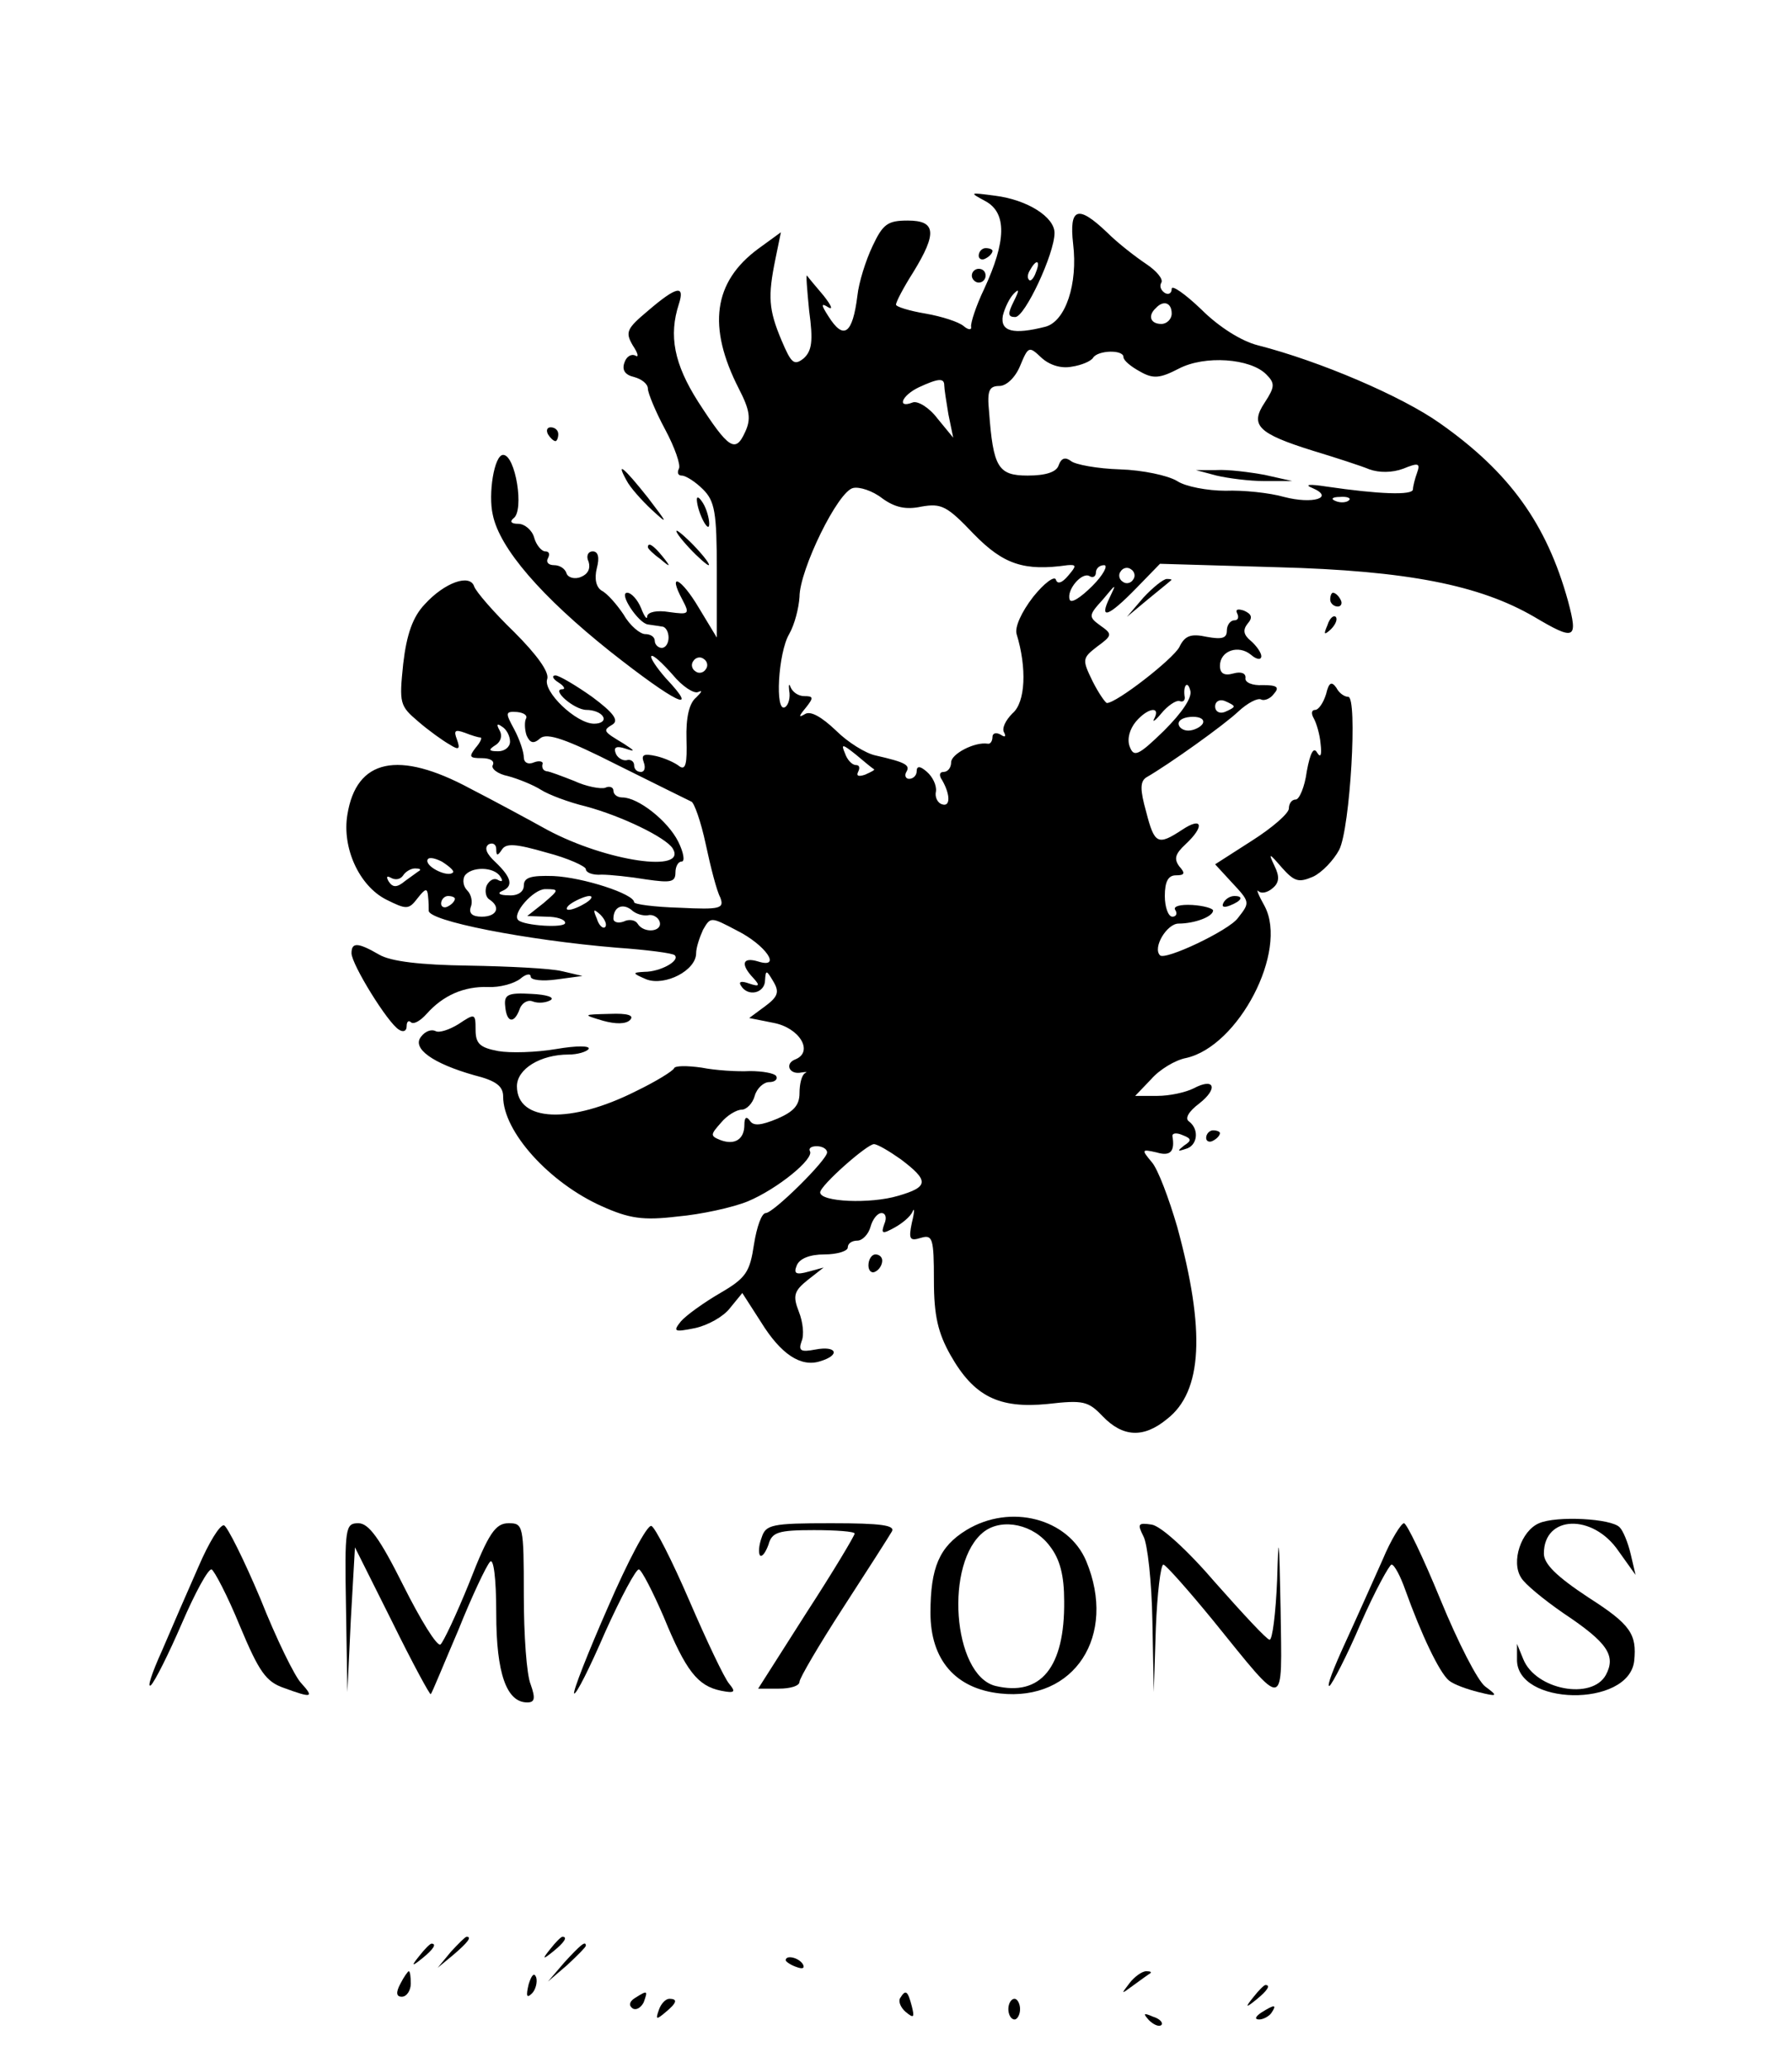 <?xml version="1.0" standalone="no"?>
<!DOCTYPE svg PUBLIC "-//W3C//DTD SVG 20010904//EN"
 "http://www.w3.org/TR/2001/REC-SVG-20010904/DTD/svg10.dtd">
<svg version="1.0" xmlns="http://www.w3.org/2000/svg"
 width="260pt" height="300pt" viewBox="0 0 260 300"
 preserveAspectRatio="xMidYMid meet">

<g transform="translate(0,300) scale(0.1,-0.1)"
fill="#000000" stroke="none">
<path d="M1430 2708 c31 -17 30 -58 -2 -127 -12 -25 -20 -50 -19 -55 1 -5 -4
-5 -11 1 -7 6 -32 14 -55 18 -24 4 -43 10 -43 13 0 4 11 25 25 47 35 57 33 75
-8 75 -29 0 -36 -5 -51 -37 -10 -21 -20 -53 -22 -72 -7 -56 -20 -65 -42 -30
-11 17 -11 20 0 13 7 -4 4 3 -7 17 -11 13 -22 26 -24 29 -2 3 0 -20 3 -51 6
-44 4 -58 -8 -69 -14 -11 -18 -7 -32 26 -19 45 -20 64 -9 118 l8 39 -33 -24
c-65 -48 -74 -113 -28 -203 16 -31 18 -44 9 -63 -14 -31 -24 -24 -68 44 -35
55 -43 96 -28 142 9 28 -3 26 -45 -10 -31 -26 -33 -31 -22 -50 8 -12 9 -18 4
-15 -6 3 -13 -1 -16 -10 -4 -11 1 -18 14 -21 11 -3 20 -10 20 -17 0 -6 11 -33
25 -59 14 -26 23 -52 20 -57 -3 -6 -1 -10 4 -10 6 0 20 -9 31 -20 17 -17 20
-33 20 -117 l0 -98 -26 43 c-26 44 -46 53 -24 12 11 -21 10 -22 -19 -18 -18 3
-31 0 -32 -6 0 -6 -4 -1 -9 12 -5 12 -14 22 -20 22 -13 0 16 -44 30 -46 6 -1
15 -2 20 -3 6 0 10 -8 10 -16 0 -8 -4 -15 -10 -15 -5 0 -10 5 -10 10 0 6 -6
10 -14 10 -7 0 -22 12 -31 28 -10 15 -24 31 -32 35 -8 5 -11 17 -7 33 4 15 2
24 -6 24 -7 0 -10 -7 -6 -15 3 -10 -1 -18 -11 -22 -9 -4 -19 -1 -21 5 -2 7
-10 12 -18 12 -9 0 -12 5 -9 10 3 6 2 10 -4 10 -5 0 -13 9 -16 20 -3 11 -14
20 -23 20 -10 0 -13 3 -7 8 16 11 3 92 -15 92 -13 0 -22 -57 -15 -87 10 -49
71 -119 170 -198 95 -75 132 -93 81 -39 -14 16 -23 30 -21 32 2 3 16 -10 31
-27 14 -17 31 -28 37 -25 7 3 5 0 -3 -8 -10 -8 -15 -29 -14 -61 1 -34 -1 -45
-10 -39 -6 5 -21 12 -34 15 -18 4 -22 2 -18 -9 3 -8 1 -14 -4 -14 -6 0 -10 4
-10 10 0 5 -5 9 -11 7 -6 -1 -14 4 -16 11 -3 8 2 10 14 6 15 -5 15 -4 -2 7
-30 18 -31 19 -16 28 9 6 1 17 -30 40 -24 17 -48 31 -53 31 -6 0 -4 -5 4 -10
8 -5 11 -10 6 -10 -17 0 17 -30 35 -30 10 0 21 -4 24 -10 3 -5 -2 -10 -13 -10
-26 0 -75 47 -68 65 3 10 -15 35 -48 68 -29 28 -55 58 -58 66 -6 19 -43 6 -72
-26 -17 -18 -26 -43 -31 -86 -6 -58 -5 -61 22 -84 15 -13 36 -28 45 -33 14 -9
16 -7 11 7 -5 13 -3 15 11 10 10 -4 20 -7 23 -7 3 0 0 -7 -7 -15 -10 -13 -9
-15 9 -15 12 0 19 -4 16 -10 -3 -5 7 -13 22 -16 15 -4 37 -13 48 -20 11 -7 40
-18 65 -24 52 -14 116 -45 126 -61 22 -36 -96 -19 -182 27 -27 15 -77 42 -112
60 -104 56 -165 43 -178 -38 -8 -48 17 -103 56 -123 30 -15 33 -15 46 2 11 14
14 15 15 3 1 -8 1 -18 1 -21 -2 -15 141 -43 273 -54 43 -3 82 -8 84 -11 8 -8
-21 -24 -44 -24 -18 -1 -18 -2 3 -11 27 -10 72 13 72 38 0 8 5 23 10 34 11 19
11 19 49 -1 42 -21 66 -56 31 -45 -23 7 -26 -4 -7 -24 10 -11 9 -13 -6 -8 -11
4 -16 3 -12 -3 10 -17 35 -11 35 8 1 15 2 15 12 -2 9 -15 7 -22 -12 -36 l-23
-17 35 -7 c38 -7 59 -42 32 -53 -16 -6 -9 -23 9 -19 7 1 9 1 5 -1 -5 -3 -8
-16 -8 -29 0 -18 -9 -27 -32 -37 -24 -10 -35 -11 -40 -3 -5 7 -8 5 -8 -6 0
-21 -14 -30 -35 -22 -15 6 -14 8 1 25 9 11 23 19 30 19 7 0 16 9 19 20 3 11
13 20 21 20 8 0 13 4 10 9 -3 4 -20 7 -38 7 -18 -1 -50 1 -70 5 -21 3 -39 3
-40 -1 -2 -4 -26 -19 -55 -33 -95 -48 -173 -45 -173 7 0 25 34 46 75 46 13 0
26 4 29 8 3 5 -18 5 -47 0 -29 -5 -67 -6 -84 -3 -27 5 -33 11 -33 31 0 24 -1
24 -25 8 -13 -8 -28 -13 -33 -10 -6 3 -15 0 -21 -8 -14 -17 17 -39 77 -56 32
-8 42 -16 42 -31 0 -51 67 -125 143 -159 40 -18 60 -21 110 -15 34 3 80 13
102 22 43 18 97 62 90 73 -2 4 2 7 10 7 8 0 15 -4 15 -9 0 -11 -78 -88 -89
-88 -6 0 -13 -20 -17 -45 -6 -40 -11 -49 -49 -71 -24 -14 -49 -32 -57 -41 -12
-15 -10 -16 20 -10 19 4 42 17 51 29 l18 22 27 -42 c29 -47 58 -66 86 -57 30
9 24 23 -7 17 -21 -4 -25 -2 -20 12 4 9 2 28 -4 43 -9 23 -7 30 13 46 l23 18
-22 -6 c-18 -5 -22 -3 -17 9 4 10 19 16 40 16 19 0 34 5 34 10 0 6 6 10 14 10
7 0 16 9 19 20 3 11 10 20 16 20 6 0 8 -7 4 -16 -5 -14 -3 -15 15 -5 11 6 23
16 26 23 3 7 3 0 -1 -16 -5 -24 -3 -27 13 -22 17 5 19 0 19 -62 0 -51 6 -76
24 -108 34 -60 70 -78 141 -71 52 6 59 4 80 -18 29 -30 59 -32 93 -4 52 40 56
129 15 279 -12 41 -28 84 -37 94 -15 18 -15 19 7 14 20 -6 27 1 23 24 0 4 6 5
15 1 13 -5 13 -8 2 -15 -10 -8 -10 -9 2 -5 17 4 21 28 5 40 -6 4 -1 14 15 26
28 22 22 38 -8 22 -12 -6 -35 -11 -53 -11 l-32 0 23 24 c12 14 35 28 51 31 76
17 148 155 114 220 -9 16 -13 26 -9 22 4 -4 13 -2 20 4 10 8 11 17 3 33 -9 19
-8 19 11 -3 18 -20 24 -22 45 -13 13 6 30 24 38 39 16 31 27 223 13 222 -5 0
-13 5 -17 13 -7 10 -11 8 -15 -9 -4 -13 -11 -23 -16 -23 -5 0 -6 -5 -2 -12 4
-7 9 -24 10 -37 2 -17 0 -21 -5 -13 -5 9 -10 0 -15 -27 -3 -23 -11 -41 -16
-41 -6 0 -10 -6 -10 -13 0 -7 -24 -28 -54 -47 l-53 -34 23 -25 c28 -30 28 -30
10 -53 -13 -18 -106 -62 -113 -54 -11 11 10 46 27 46 23 0 50 10 50 19 0 3
-14 7 -30 8 -18 1 -28 -2 -25 -7 4 -6 1 -10 -4 -10 -6 0 -11 14 -11 30 0 21 5
30 16 30 13 0 14 3 5 13 -8 11 -6 18 9 32 28 26 25 41 -5 21 -35 -23 -40 -21
-52 26 -9 32 -9 44 0 50 33 19 113 76 134 96 13 12 28 20 33 17 4 -2 13 1 18
8 9 10 5 13 -16 13 -15 -1 -26 4 -25 10 1 7 -6 10 -17 7 -14 -4 -20 0 -20 11
0 22 27 31 45 16 8 -7 15 -8 15 -2 0 5 -7 15 -15 22 -11 9 -12 16 -5 25 8 9 6
14 -5 19 -9 3 -13 2 -10 -4 3 -6 1 -10 -4 -10 -6 0 -11 -7 -11 -15 0 -11 -7
-13 -29 -9 -23 5 -32 2 -40 -15 -10 -18 -91 -81 -105 -81 -2 0 -12 14 -21 32
-15 31 -15 33 7 50 22 16 22 18 5 30 -18 13 -18 15 3 38 20 24 20 24 10 3 -16
-33 -2 -28 38 13 l35 36 171 -5 c188 -5 293 -26 372 -72 59 -35 64 -33 49 23
-31 112 -85 187 -186 258 -55 39 -174 90 -264 113 -24 6 -57 27 -82 52 -24 23
-43 36 -43 30 0 -7 -5 -9 -10 -6 -6 4 -8 10 -5 15 3 5 -7 17 -22 27 -15 10
-41 30 -57 46 -42 40 -55 36 -49 -17 7 -58 -11 -112 -40 -120 -47 -12 -66 -7
-62 16 3 12 10 26 16 32 8 8 8 5 0 -11 -9 -18 -9 -23 2 -23 14 0 57 92 57 122
0 23 -39 48 -86 54 -38 5 -38 5 -14 -8z m73 -103 c-3 -9 -8 -14 -10 -11 -3 3
-2 9 2 15 9 16 15 13 8 -4z m197 -60 c0 -8 -7 -15 -15 -15 -16 0 -20 12 -8 23
11 12 23 8 23 -8z m-145 -77 c14 2 28 8 31 13 7 11 44 12 44 1 0 -5 11 -14 24
-21 19 -11 29 -10 56 4 38 20 104 15 127 -8 13 -13 13 -18 -2 -41 -22 -33 -10
-45 70 -70 33 -10 70 -22 82 -27 14 -5 33 -5 49 1 22 9 25 8 20 -6 -3 -8 -6
-20 -6 -24 0 -9 -50 -7 -125 4 -26 4 -33 3 -21 -2 33 -14 1 -24 -41 -13 -21 6
-59 10 -85 9 -26 0 -58 6 -70 14 -13 8 -50 16 -83 17 -33 1 -65 7 -71 12 -8 6
-14 5 -18 -6 -3 -10 -19 -15 -45 -15 -43 0 -50 12 -56 93 -3 30 0 37 15 37 10
0 23 12 30 29 12 29 13 29 31 12 12 -11 29 -16 44 -13z m-185 -27 c0 -5 3 -24
6 -42 l7 -34 -23 28 c-12 16 -29 26 -36 23 -23 -9 -16 10 9 22 28 13 37 14 37
3z m-33 -176 c29 5 37 1 76 -40 43 -44 73 -54 136 -45 13 1 13 -1 1 -15 -9
-11 -16 -13 -18 -6 -2 6 -17 -5 -33 -25 -17 -22 -27 -44 -24 -54 15 -49 13
-99 -6 -115 -10 -10 -16 -22 -12 -28 3 -6 1 -7 -5 -3 -7 4 -12 2 -12 -3 0 -6
-3 -11 -7 -10 -19 3 -53 -15 -53 -27 0 -8 -5 -14 -11 -14 -6 0 -7 -5 -2 -12
12 -21 12 -39 0 -35 -7 2 -11 11 -9 19 1 9 -5 21 -13 28 -10 9 -15 9 -15 1 0
-6 -5 -11 -11 -11 -5 0 -7 5 -4 10 6 10 -1 14 -45 24 -14 3 -40 19 -57 36 -21
20 -37 29 -45 24 -10 -6 -9 -3 1 9 12 15 11 17 -2 17 -9 0 -17 6 -20 13 -2 6
-3 4 -2 -5 2 -10 -1 -21 -6 -24 -15 -9 -10 79 6 106 8 14 14 38 15 54 0 39 56
154 78 158 9 2 28 -4 42 -15 18 -13 34 -17 57 -12z m620 9 c-3 -3 -12 -4 -19
-1 -8 3 -5 6 6 6 11 1 17 -2 13 -5z m-372 -124 c-17 -17 -31 -26 -33 -20 -5
14 18 41 29 34 5 -3 9 0 9 5 0 6 5 11 12 11 6 0 -1 -14 -17 -30z m59 9 c-3 -5
-10 -7 -15 -3 -5 3 -7 10 -3 15 3 5 10 7 15 3 5 -3 7 -10 3 -15z m-620 -130
c-3 -5 -10 -7 -15 -3 -5 3 -7 10 -3 15 3 5 10 7 15 3 5 -3 7 -10 3 -15z m665
-89 c-38 -37 -44 -39 -50 -23 -4 11 0 25 9 36 17 20 36 23 27 5 -4 -7 1 -4 10
7 9 11 21 19 26 18 5 -2 8 0 8 5 -3 17 4 26 8 10 3 -10 -12 -32 -38 -58z m101
35 c0 -2 -6 -5 -13 -8 -8 -3 -14 1 -14 8 0 7 6 11 14 8 7 -3 13 -6 13 -8z
m-1027 -18 c-2 -4 -2 -15 1 -24 5 -11 10 -13 20 -4 10 8 37 -1 112 -39 54 -27
103 -51 107 -53 4 -1 14 -29 21 -62 7 -33 16 -68 21 -77 6 -16 1 -18 -59 -15
-36 1 -66 5 -66 8 0 12 -74 36 -117 38 -33 1 -43 -2 -43 -14 0 -9 -9 -15 -22
-14 -13 0 -17 3 -10 6 17 7 15 19 -9 42 -13 12 -17 21 -10 26 6 3 11 0 11 -7
0 -10 2 -10 8 -1 6 10 20 9 65 -4 31 -8 57 -20 57 -24 0 -5 10 -9 23 -8 12 0
41 -3 65 -7 35 -5 42 -4 42 10 0 9 4 16 9 16 5 0 3 13 -5 29 -15 30 -58 64
-81 64 -7 0 -13 4 -13 10 0 5 -6 7 -12 4 -7 -2 -28 2 -45 10 -18 7 -36 14 -40
14 -5 1 -7 5 -6 10 2 4 -4 6 -12 3 -9 -4 -15 0 -15 7 0 8 -6 26 -14 41 -13 24
-13 26 4 25 10 -1 16 -5 13 -10z m982 -7 c-3 -5 -13 -10 -21 -10 -8 0 -14 5
-14 10 0 6 9 10 21 10 11 0 17 -4 14 -10z m-1005 -26 c0 -8 -8 -14 -17 -14
-14 0 -15 2 -4 9 8 5 10 14 6 21 -5 9 -4 11 3 6 7 -4 12 -14 12 -22z m528 -40
c2 -1 -4 -4 -13 -8 -9 -3 -13 -2 -10 4 3 6 2 10 -3 10 -6 0 -13 8 -16 17 -6
14 -4 14 16 -2 13 -11 24 -20 26 -21z m-611 -150 c-7 -7 -37 7 -37 17 0 6 9 5
21 -1 11 -7 19 -14 16 -16z m-48 3 c-2 -1 -11 -8 -21 -15 -12 -10 -18 -10 -24
-1 -4 7 -3 9 4 5 6 -3 13 -2 17 4 3 5 11 10 17 10 6 0 9 -1 7 -3z m117 -9 c4
-6 3 -8 -3 -5 -6 4 -13 0 -17 -8 -3 -8 -1 -17 4 -20 17 -11 11 -25 -11 -25
-14 0 -19 5 -16 14 3 7 1 18 -5 24 -6 6 -7 15 -4 21 9 14 43 14 52 -1z m63
-38 l-24 -19 28 -1 c15 0 27 -4 27 -9 0 -8 -60 -4 -68 4 -10 9 22 45 39 45 21
0 20 -1 -2 -20z m-129 6 c0 -3 -4 -8 -10 -11 -5 -3 -10 -1 -10 4 0 6 5 11 10
11 6 0 10 -2 10 -4z m190 -6 c-8 -5 -19 -10 -25 -10 -5 0 -3 5 5 10 8 5 20 10
25 10 6 0 3 -5 -5 -10z m90 -18 c7 2 15 -3 17 -9 5 -15 -23 -18 -32 -3 -3 5
-12 7 -20 3 -8 -3 -15 -1 -15 4 0 17 13 23 26 13 6 -6 17 -9 24 -8z m-62 -17
c-3 -3 -9 2 -12 12 -6 14 -5 15 5 6 7 -7 10 -15 7 -18z m429 -337 c41 -31 41
-40 -4 -53 -40 -12 -113 -9 -113 5 0 10 68 70 78 70 5 0 22 -10 39 -22z"/>
<path d="M1765 2310 c17 -4 48 -8 70 -8 l40 0 -40 9 c-22 4 -53 8 -70 7 l-30
0 30 -8z"/>
<path d="M1420 2629 c0 -5 5 -7 10 -4 6 3 10 8 10 11 0 2 -4 4 -10 4 -5 0 -10
-5 -10 -11z"/>
<path d="M1410 2600 c0 -5 5 -10 10 -10 6 0 10 5 10 10 0 6 -4 10 -10 10 -5 0
-10 -4 -10 -10z"/>
<path d="M795 2370 c3 -5 8 -10 11 -10 2 0 4 5 4 10 0 6 -5 10 -11 10 -5 0 -7
-4 -4 -10z"/>
<path d="M909 2303 c5 -10 22 -29 37 -43 24 -22 23 -20 -6 18 -35 44 -47 54
-31 25z"/>
<path d="M1011 2275 c1 -19 18 -51 18 -35 0 8 -4 22 -9 30 -5 8 -9 11 -9 5z"/>
<path d="M1000 2205 c13 -14 26 -25 28 -25 3 0 -5 11 -18 25 -13 14 -26 25
-28 25 -3 0 5 -11 18 -25z"/>
<path d="M940 2206 c0 -2 8 -10 18 -17 15 -13 16 -12 3 4 -13 16 -21 21 -21
13z"/>
<path d="M1659 2133 l-24 -28 30 25 c17 14 32 26 34 28 2 1 0 2 -6 2 -5 0 -20
-12 -34 -27z"/>
<path d="M1930 2130 c0 -5 5 -10 11 -10 5 0 7 5 4 10 -3 6 -8 10 -11 10 -2 0
-4 -4 -4 -10z"/>
<path d="M1926 2093 c-6 -14 -5 -15 5 -6 7 7 10 15 7 18 -3 3 -9 -2 -12 -12z"/>
<path d="M1775 1690 c-3 -6 1 -7 9 -4 18 7 21 14 7 14 -6 0 -13 -4 -16 -10z"/>
<path d="M510 1617 c0 -16 53 -102 69 -111 6 -4 11 -2 11 5 0 7 3 9 6 6 4 -4
14 2 23 12 24 27 54 40 89 39 17 -1 38 5 47 12 8 7 15 8 15 3 0 -5 17 -7 38
-4 l37 5 -30 7 c-16 4 -77 7 -135 8 -70 1 -113 6 -130 16 -31 18 -40 18 -40 2z"/>
<path d="M733 1540 c2 -24 13 -26 21 -4 3 9 12 14 19 11 8 -3 19 -2 26 2 6 4
-6 8 -28 9 -34 2 -40 -1 -38 -18z"/>
<path d="M875 1519 c18 -5 33 -5 39 1 7 7 -4 10 -29 9 -40 -1 -40 -1 -10 -10z"/>
<path d="M1750 1349 c0 -5 5 -7 10 -4 6 3 10 8 10 11 0 2 -4 4 -10 4 -5 0 -10
-5 -10 -11z"/>
<path d="M1260 1164 c0 -8 5 -12 10 -9 6 3 10 10 10 16 0 5 -4 9 -10 9 -5 0
-10 -7 -10 -16z"/>
<path d="M1402 780 c-39 -24 -52 -54 -52 -120 0 -68 36 -110 101 -117 108 -12
170 84 125 192 -26 62 -110 84 -174 45z m121 -23 c15 -19 21 -43 21 -80 1 -96
-34 -139 -100 -123 -62 16 -74 180 -16 224 27 20 72 10 95 -21z"/>
<path d="M2233 790 c-26 -11 -41 -56 -26 -79 5 -9 33 -32 62 -52 63 -42 76
-61 61 -89 -20 -37 -102 -22 -120 23 l-9 22 0 -22 c-2 -68 162 -71 170 -3 4
39 -5 53 -66 92 -47 31 -65 49 -65 64 0 56 71 58 108 4 l25 -35 -7 30 c-4 17
-11 34 -16 39 -12 13 -92 17 -117 6z"/>
<path d="M288 727 c-15 -34 -39 -89 -53 -122 -15 -33 -22 -55 -16 -50 6 6 26
46 45 90 19 44 38 79 43 78 4 -2 23 -38 41 -82 28 -67 38 -81 64 -90 41 -15
44 -14 25 7 -9 9 -36 64 -59 122 -24 57 -48 105 -53 107 -6 1 -22 -25 -37 -60z"/>
<path d="M502 668 l2 -123 5 105 6 105 54 -108 c29 -59 55 -107 56 -105 2 2
19 44 40 93 20 50 41 94 46 99 5 6 9 -23 9 -75 0 -87 15 -129 45 -129 11 0 12
6 5 26 -6 14 -10 72 -10 130 0 101 -1 104 -22 104 -19 0 -29 -14 -57 -86 -19
-47 -38 -87 -42 -90 -5 -3 -29 36 -54 86 -34 68 -50 90 -65 90 -19 0 -20 -6
-18 -122z"/>
<path d="M882 668 c-29 -66 -51 -122 -49 -125 3 -2 23 38 45 89 23 51 45 92
49 91 4 -1 20 -32 36 -69 32 -78 49 -100 83 -107 20 -4 22 -2 12 10 -7 8 -33
63 -58 121 -25 58 -50 107 -55 108 -6 2 -34 -51 -63 -118z"/>
<path d="M1105 769 c-4 -11 -5 -23 -2 -26 3 -2 8 5 12 16 5 18 14 21 66 21 32
0 59 -2 59 -5 0 -3 -31 -55 -70 -115 l-70 -110 30 0 c17 0 30 4 30 10 0 5 28
53 63 107 35 54 67 104 71 111 5 9 -15 12 -88 12 -87 0 -95 -2 -101 -21z"/>
<path d="M1659 771 c6 -11 12 -66 13 -123 l2 -103 3 93 c2 50 7 92 11 92 4 -1
36 -37 72 -81 107 -132 100 -133 98 17 -2 106 -3 113 -5 42 -2 -49 -7 -88 -11
-87 -4 0 -39 38 -78 82 -42 49 -80 83 -93 85 -20 3 -21 1 -12 -17z"/>
<path d="M2006 737 c-13 -29 -37 -83 -54 -120 -17 -37 -28 -65 -23 -63 4 3 25
43 45 90 21 48 42 86 45 86 4 0 13 -17 20 -37 23 -64 49 -119 63 -131 7 -6 27
-13 43 -17 28 -7 29 -6 10 8 -11 8 -40 65 -65 126 -25 61 -49 111 -53 111 -4
0 -19 -24 -31 -53z"/>
<path d="M654 168 l-19 -23 23 19 c21 18 27 26 19 26 -2 0 -12 -10 -23 -22z"/>
<path d="M799 173 c-13 -16 -12 -17 4 -4 16 13 21 21 13 21 -2 0 -10 -8 -17
-17z"/>
<path d="M609 163 c-13 -16 -12 -17 4 -4 16 13 21 21 13 21 -2 0 -10 -8 -17
-17z"/>
<path d="M819 153 l-24 -28 28 24 c15 14 27 26 27 28 0 8 -8 1 -31 -24z"/>
<path d="M1140 156 c0 -2 7 -7 16 -10 8 -3 12 -2 9 4 -6 10 -25 14 -25 6z"/>
<path d="M581 122 c-7 -13 -6 -19 2 -19 7 0 13 9 13 19 0 10 -1 18 -3 18 -1 0
-7 -8 -12 -18z"/>
<path d="M767 121 c-4 -17 -3 -21 5 -13 5 5 8 16 6 23 -3 8 -7 3 -11 -10z"/>
<path d="M1639 123 c-13 -17 -13 -17 6 -3 11 8 22 16 24 17 2 2 0 3 -6 3 -6 0
-17 -8 -24 -17z"/>
<path d="M1819 103 c-13 -16 -12 -17 4 -4 16 13 21 21 13 21 -2 0 -10 -8 -17
-17z"/>
<path d="M921 101 c-8 -5 -9 -11 -3 -15 5 -3 12 1 16 9 6 17 6 18 -13 6z"/>
<path d="M1306 101 c-3 -5 1 -14 8 -20 12 -10 13 -8 9 8 -6 23 -9 25 -17 12z"/>
<path d="M956 84 c-5 -14 -4 -15 9 -4 17 14 19 20 6 20 -5 0 -12 -7 -15 -16z"/>
<path d="M1463 85 c0 -8 4 -15 9 -15 4 0 8 7 8 15 0 8 -4 15 -8 15 -5 0 -9 -7
-9 -15z"/>
<path d="M1830 80 c-9 -6 -10 -10 -3 -10 6 0 15 5 18 10 8 12 4 12 -15 0z"/>
<path d="M1667 69 c7 -7 15 -10 18 -7 3 3 -2 9 -12 12 -14 6 -15 5 -6 -5z"/>
</g>
</svg>
